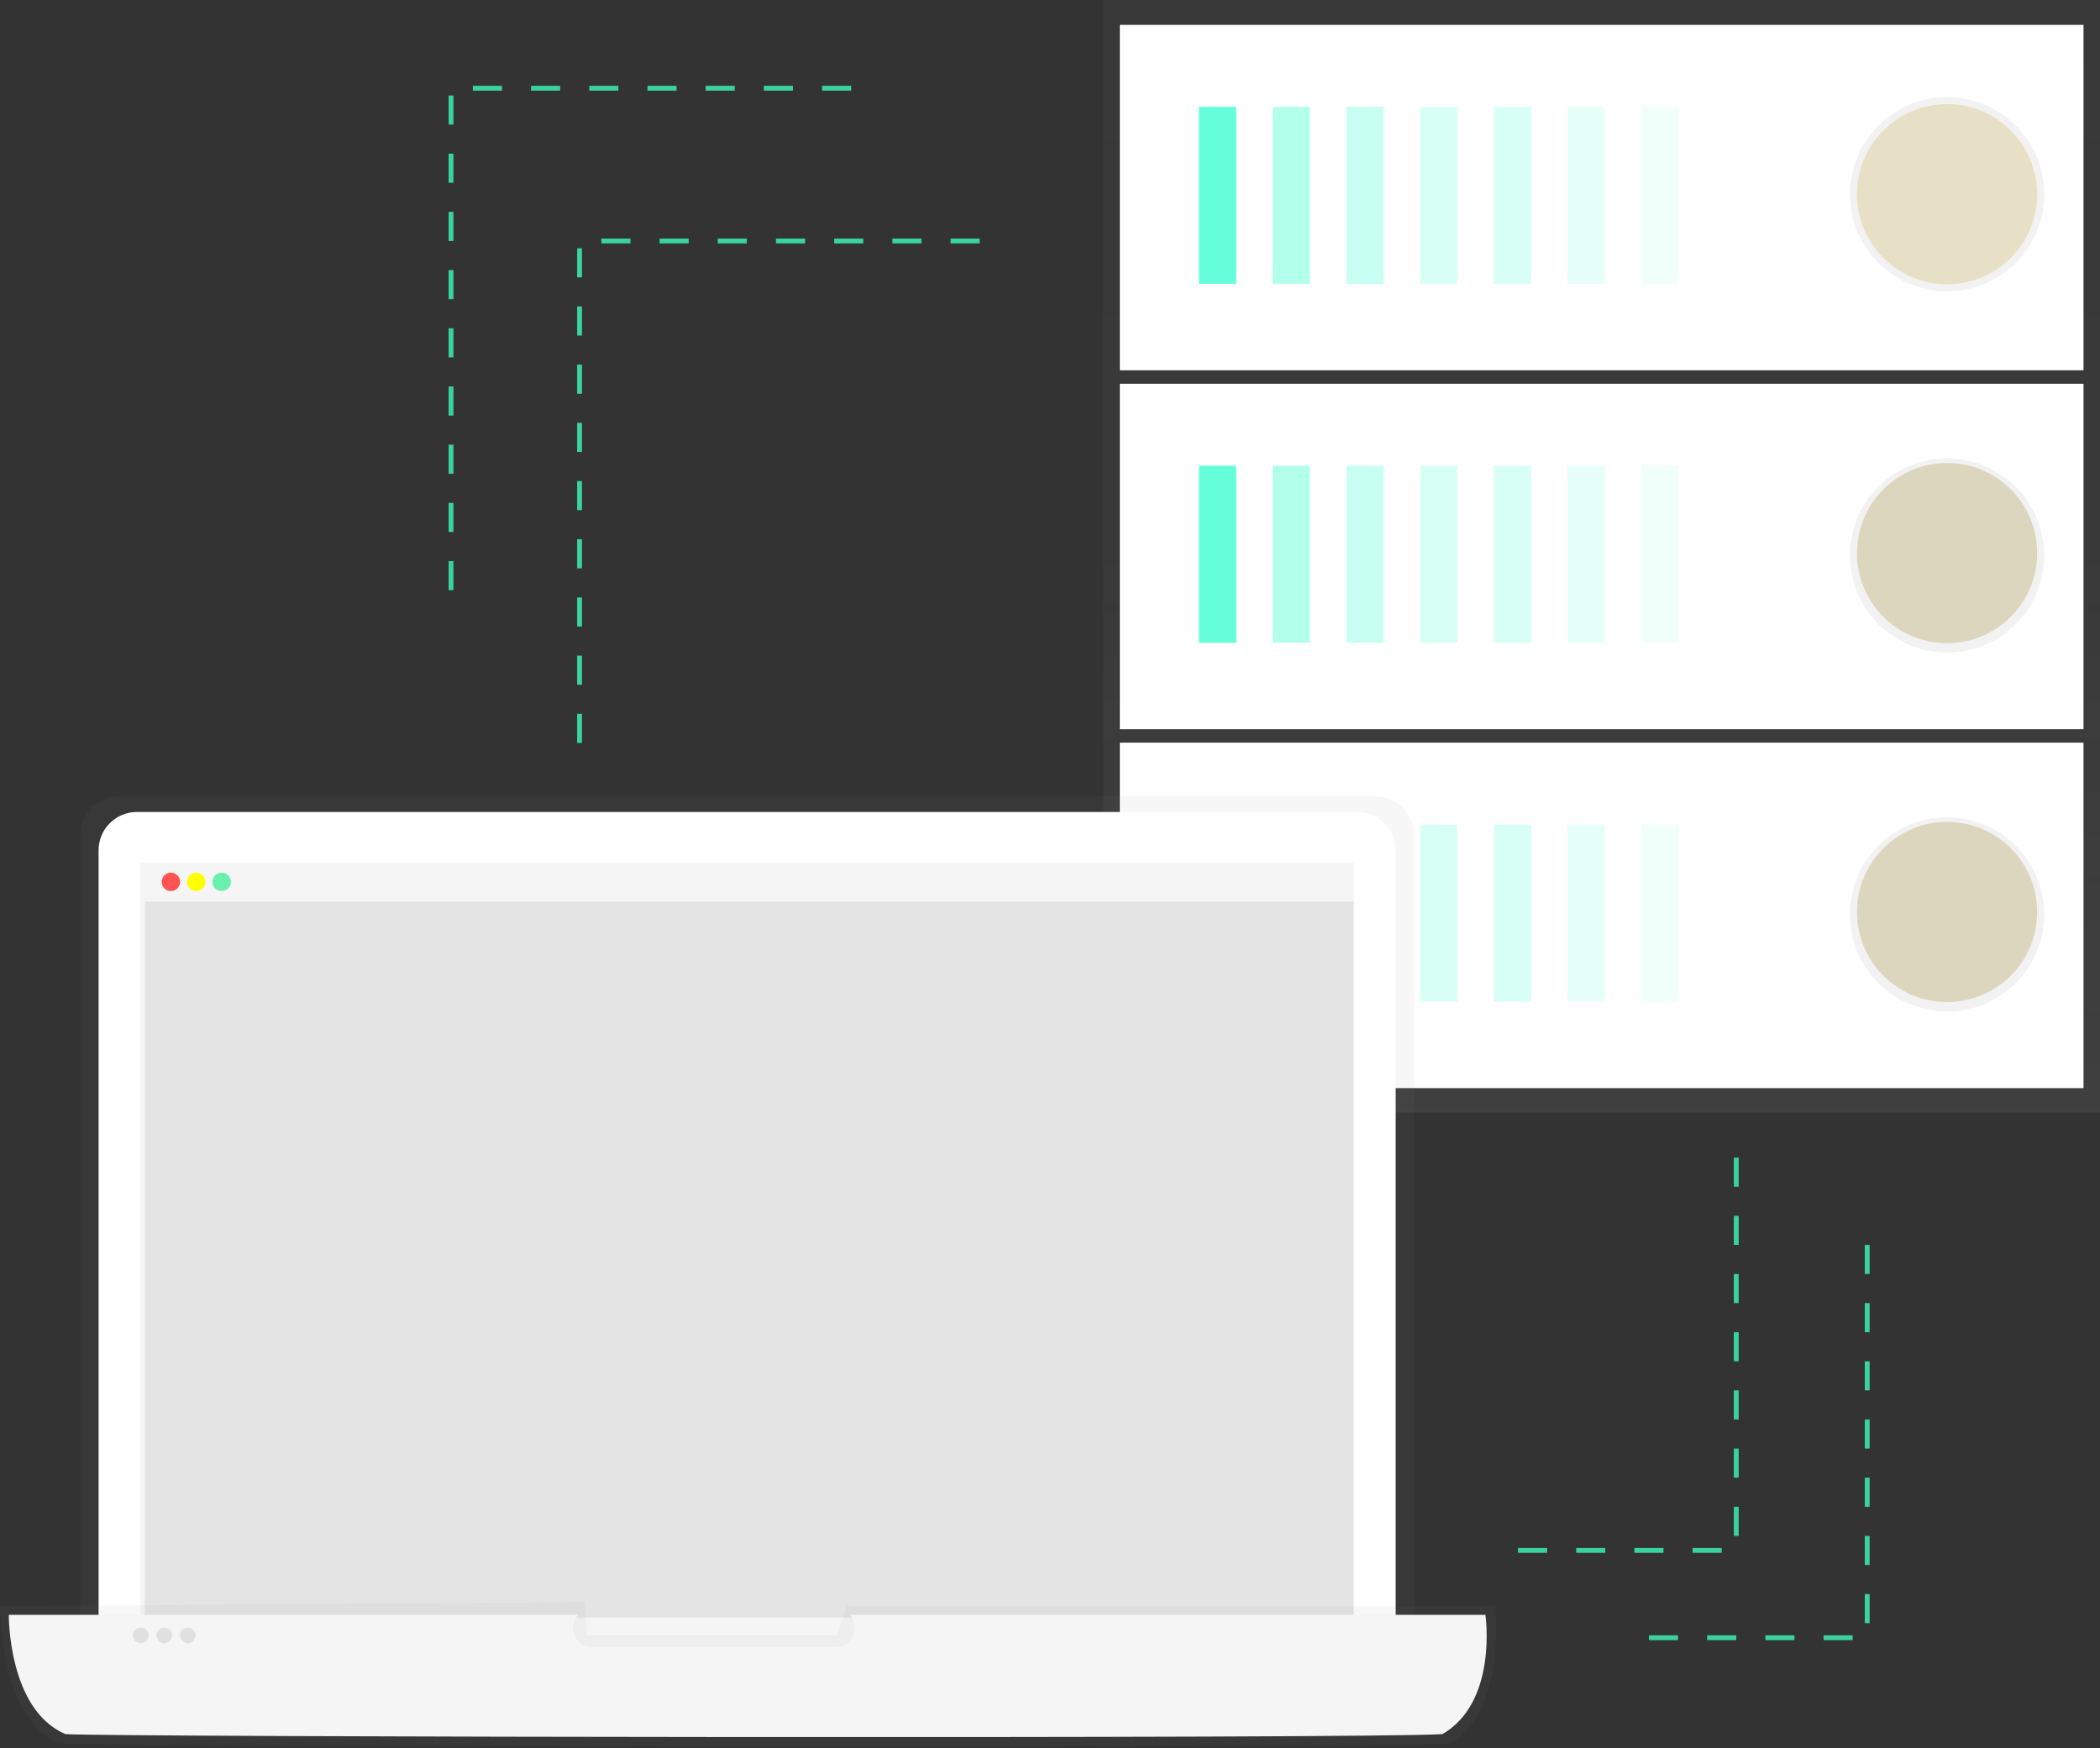 <svg width="866" height="721" viewBox="0 0 866 721" fill="none" xmlns="http://www.w3.org/2000/svg">
<rect x="0" y="0" width="866" height="721" fill="#333333" stroke="none"/>
<g clip-path="url(#clip0)">
<g opacity="0.8">
<path opacity="0.8" d="M866 0H455V458.72H866V0Z" fill="url(#paint0_linear)"/>
</g>
<path d="M859.2 306.27H461.79V448.73H859.2V306.27Z" fill="white"/>
<path d="M509.81 340.06H494.41V413.06H509.81V340.06Z" fill="#64FFDA"/>
<g opacity="0.7">
<path opacity="0.7" d="M540.21 340.06H524.81V413.06H540.21V340.06Z" fill="#64FFDA"/>
</g>
<g opacity="0.6">
<path opacity="0.6" d="M570.62 340.06H555.22V413.06H570.62V340.06Z" fill="#64FFDA"/>
</g>
<g opacity="0.5">
<path opacity="0.5" d="M601.02 340.06H585.62V413.06H601.02V340.06Z" fill="#64FFDA"/>
</g>
<g opacity="0.5">
<path opacity="0.5" d="M631.42 340.06H616.02V413.06H631.42V340.06Z" fill="#64FFDA"/>
</g>
<g opacity="0.4">
<path opacity="0.4" d="M661.82 340.06H646.42V413.06H661.82V340.06Z" fill="#64FFDA"/>
</g>
<g opacity="0.3">
<path opacity="0.3" d="M692.23 340.06H676.83V413.06H692.23V340.06Z" fill="#64FFDA"/>
</g>
<path d="M802.94 413.25C823.463 413.25 840.1 396.613 840.1 376.09C840.1 355.567 823.463 338.93 802.94 338.93C782.417 338.93 765.78 355.567 765.78 376.09C765.78 396.613 782.417 413.25 802.94 413.25Z" fill="#E8E0C6"/>
<path d="M859.2 158.26H461.79V300.72H859.2V158.26Z" fill="white"/>
<path d="M509.81 192.05H494.41V265.05H509.81V192.05Z" fill="#64FFDA"/>
<g opacity="0.7">
<path opacity="0.7" d="M540.21 192.05H524.81V265.05H540.21V192.05Z" fill="#64FFDA"/>
</g>
<g opacity="0.6">
<path opacity="0.6" d="M570.62 192.05H555.22V265.05H570.62V192.05Z" fill="#64FFDA"/>
</g>
<g opacity="0.5">
<path opacity="0.5" d="M601.02 192.05H585.62V265.05H601.02V192.05Z" fill="#64FFDA"/>
</g>
<g opacity="0.5">
<path opacity="0.5" d="M631.42 192.05H616.02V265.05H631.42V192.05Z" fill="#64FFDA"/>
</g>
<g opacity="0.4">
<path opacity="0.4" d="M661.82 192.05H646.42V265.05H661.82V192.05Z" fill="#64FFDA"/>
</g>
<g opacity="0.3">
<path opacity="0.3" d="M692.23 192.05H676.83V265.05H692.23V192.05Z" fill="#64FFDA"/>
</g>
<path d="M802.94 265.25C823.463 265.25 840.1 248.613 840.1 228.09C840.1 207.567 823.463 190.93 802.94 190.93C782.417 190.93 765.78 207.567 765.78 228.09C765.78 248.613 782.417 265.25 802.94 265.25Z" fill="#E8E0C6"/>
<path d="M859.2 10.25H461.79V152.71H859.2V10.25Z" fill="white"/>
<path d="M509.81 44.05H494.41V117.05H509.81V44.05Z" fill="#64FFDA"/>
<g opacity="0.7">
<path opacity="0.7" d="M540.21 44.05H524.81V117.05H540.21V44.05Z" fill="#64FFDA"/>
</g>
<g opacity="0.6">
<path opacity="0.6" d="M570.62 44.05H555.22V117.05H570.62V44.05Z" fill="#64FFDA"/>
</g>
<g opacity="0.5">
<path opacity="0.5" d="M601.02 44.05H585.62V117.05H601.02V44.05Z" fill="#64FFDA"/>
</g>
<g opacity="0.5">
<path opacity="0.5" d="M631.42 44.05H616.02V117.05H631.42V44.05Z" fill="#64FFDA"/>
</g>
<g opacity="0.4">
<path opacity="0.4" d="M661.82 44.05H646.42V117.05H661.82V44.05Z" fill="#64FFDA"/>
</g>
<g opacity="0.3">
<path opacity="0.3" d="M692.23 44.05H676.83V117.05H692.23V44.05Z" fill="#64FFDA"/>
</g>
<path d="M802.94 120.14C825.065 120.14 843 102.205 843 80.08C843 57.956 825.065 40.02 802.94 40.02C780.815 40.02 762.88 57.956 762.88 80.08C762.88 102.205 780.815 120.14 802.94 120.14Z" fill="url(#paint1_linear)"/>
<path d="M802.94 269.14C825.065 269.14 843 251.205 843 229.08C843 206.955 825.065 189.02 802.94 189.02C780.815 189.02 762.88 206.955 762.88 229.08C762.88 251.205 780.815 269.14 802.94 269.14Z" fill="url(#paint2_linear)"/>
<path d="M802.94 417.14C825.065 417.14 843 399.205 843 377.08C843 354.955 825.065 337.02 802.94 337.02C780.815 337.02 762.88 354.955 762.88 377.08C762.88 399.205 780.815 417.14 802.94 417.14Z" fill="url(#paint3_linear)"/>
<path d="M802.94 117.24C823.463 117.24 840.1 100.603 840.1 80.08C840.1 59.557 823.463 42.92 802.94 42.92C782.417 42.92 765.78 59.557 765.78 80.08C765.78 100.603 782.417 117.24 802.94 117.24Z" fill="#E8E0C6"/>
<g opacity="0.8">
<path opacity="0.8" d="M583.13 695.37H33.07V344.19C33.07 342.115 33.479 340.061 34.273 338.144C35.067 336.227 36.23 334.485 37.698 333.018C39.165 331.551 40.907 330.387 42.824 329.593C44.741 328.799 46.795 328.39 48.87 328.39H567.32C569.395 328.39 571.449 328.799 573.366 329.593C575.283 330.387 577.025 331.551 578.492 333.018C579.959 334.485 581.123 336.227 581.917 338.144C582.711 340.061 583.12 342.115 583.12 344.19L583.13 695.37Z" fill="url(#paint4_linear)"/>
</g>
<path d="M56.45 334.85H559.75C563.94 334.85 567.959 336.515 570.922 339.478C573.885 342.441 575.55 346.46 575.55 350.65V695.37H40.65V350.65C40.65 346.46 42.315 342.441 45.278 339.478C48.241 336.515 52.26 334.85 56.45 334.85V334.85Z" fill="white"/>
<path d="M558.33 355.82H57.87V684.07H558.33V355.82Z" fill="#F5F5F5"/>
<path opacity="0.8" d="M558.13 371.76H59.79V667.08H558.13V371.76Z" fill="#E0E0E0"/>
<path d="M558.13 356.07H59.79V371.76H558.13V356.07Z" fill="#F5F5F5"/>
<path d="M70.47 367.47C72.569 367.47 74.27 365.769 74.27 363.67C74.27 361.571 72.569 359.87 70.47 359.87C68.371 359.87 66.67 361.571 66.67 363.67C66.67 365.769 68.371 367.47 70.47 367.47Z" fill="#FF5252"/>
<path d="M80.93 367.47C83.029 367.47 84.73 365.769 84.73 363.67C84.73 361.571 83.029 359.87 80.93 359.87C78.831 359.87 77.13 361.571 77.13 363.67C77.13 365.769 78.831 367.47 80.93 367.47Z" fill="#FFFF00"/>
<path d="M91.4 367.47C93.499 367.47 95.2 365.769 95.2 363.67C95.2 361.571 93.499 359.87 91.4 359.87C89.301 359.87 87.6 361.571 87.6 363.67C87.6 365.769 89.301 367.47 91.4 367.47Z" fill="#69F0AE"/>
<g opacity="0.8">
<path opacity="0.8" d="M598.52 718.96C567.9 721.28 42.06 720.35 23.68 718.96C-0.41 707.35 1.70652e-05 662.31 1.70652e-05 662.31L241.15 660.7L241.96 674.41H345.2L349.2 662.31H616.48C616.48 662.31 621.79 703.64 598.52 718.96Z" fill="url(#paint5_linear)"/>
</g>
<path d="M612.56 665.94H350.5C351.531 667.101 352.201 668.537 352.43 670.073C352.659 671.608 352.436 673.177 351.788 674.589C351.14 676 350.096 677.192 348.782 678.019C347.469 678.847 345.942 679.275 344.39 679.25H244.39C242.838 679.275 241.311 678.847 239.998 678.019C238.684 677.192 237.64 676 236.992 674.589C236.344 673.177 236.121 671.608 236.35 670.073C236.579 668.537 237.249 667.101 238.28 665.94H3.63C3.63 665.94 3.23 705.06 27.02 715.14C45.17 716.35 564.58 717.14 594.82 715.14C617.81 701.83 612.56 665.94 612.56 665.94Z" fill="#F5F5F5"/>
<path d="M58.07 677.63C59.854 677.63 61.3 676.184 61.3 674.4C61.3 672.616 59.854 671.17 58.07 671.17C56.286 671.17 54.84 672.616 54.84 674.4C54.84 676.184 56.286 677.63 58.07 677.63Z" fill="#E0E0E0"/>
<path d="M67.75 677.63C69.534 677.63 70.98 676.184 70.98 674.4C70.98 672.616 69.534 671.17 67.75 671.17C65.966 671.17 64.52 672.616 64.52 674.4C64.52 676.184 65.966 677.63 67.75 677.63Z" fill="#E0E0E0"/>
<path d="M77.43 677.63C79.214 677.63 80.66 676.184 80.66 674.4C80.66 672.616 79.214 671.17 77.43 671.17C75.646 671.17 74.2 672.616 74.2 674.4C74.2 676.184 75.646 677.63 77.43 677.63Z" fill="#E0E0E0"/>
<path d="M239 306.38V99.38H410" stroke="#3AD29F" stroke-width="2" stroke-miterlimit="10" stroke-dasharray="12 12"/>
<path d="M186 243.38V36.38H357" stroke="#3AD29F" stroke-width="2" stroke-miterlimit="10" stroke-dasharray="12 12"/>
<path d="M716 477.38V639.38H626" stroke="#3AD29F" stroke-width="2" stroke-miterlimit="10" stroke-dasharray="12 12"/>
<path d="M770 513.38V675.38H680" stroke="#3AD29F" stroke-width="2" stroke-miterlimit="10" stroke-dasharray="12 12"/>
</g>
<defs>
<linearGradient id="paint0_linear" x1="660.5" y1="458.72" x2="660.5" y2="0" gradientUnits="userSpaceOnUse">
<stop stop-color="#808080" stop-opacity="0.25"/>
<stop offset="0.54" stop-color="#808080" stop-opacity="0.12"/>
<stop offset="1" stop-color="#808080" stop-opacity="0.1"/>
</linearGradient>
<linearGradient id="paint1_linear" x1="65094.4" y1="9665.64" x2="65094.4" y2="3246.42" gradientUnits="userSpaceOnUse">
<stop stop-color="#808080" stop-opacity="0.25"/>
<stop offset="0.54" stop-color="#808080" stop-opacity="0.12"/>
<stop offset="1" stop-color="#808080" stop-opacity="0.1"/>
</linearGradient>
<linearGradient id="paint2_linear" x1="65094.4" y1="21752.5" x2="65094.4" y2="15333.3" gradientUnits="userSpaceOnUse">
<stop stop-color="#808080" stop-opacity="0.25"/>
<stop offset="0.54" stop-color="#808080" stop-opacity="0.12"/>
<stop offset="1" stop-color="#808080" stop-opacity="0.1"/>
</linearGradient>
<linearGradient id="paint3_linear" x1="65094.4" y1="33758.3" x2="65094.4" y2="27339.1" gradientUnits="userSpaceOnUse">
<stop stop-color="#808080" stop-opacity="0.25"/>
<stop offset="0.54" stop-color="#808080" stop-opacity="0.12"/>
<stop offset="1" stop-color="#808080" stop-opacity="0.1"/>
</linearGradient>
<linearGradient id="paint4_linear" x1="261367" y1="288474" x2="261367" y2="153803" gradientUnits="userSpaceOnUse">
<stop stop-color="#808080" stop-opacity="0.25"/>
<stop offset="0.54" stop-color="#808080" stop-opacity="0.12"/>
<stop offset="1" stop-color="#808080" stop-opacity="0.1"/>
</linearGradient>
<linearGradient id="paint5_linear" x1="293384" y1="49006.7" x2="293384" y2="45444.9" gradientUnits="userSpaceOnUse">
<stop stop-color="#808080" stop-opacity="0.25"/>
<stop offset="0.54" stop-color="#808080" stop-opacity="0.12"/>
<stop offset="1" stop-color="#808080" stop-opacity="0.1"/>
</linearGradient>
<clipPath id="clip0">
<rect width="866" height="720.37" fill="white"/>
</clipPath>
</defs>
</svg>
